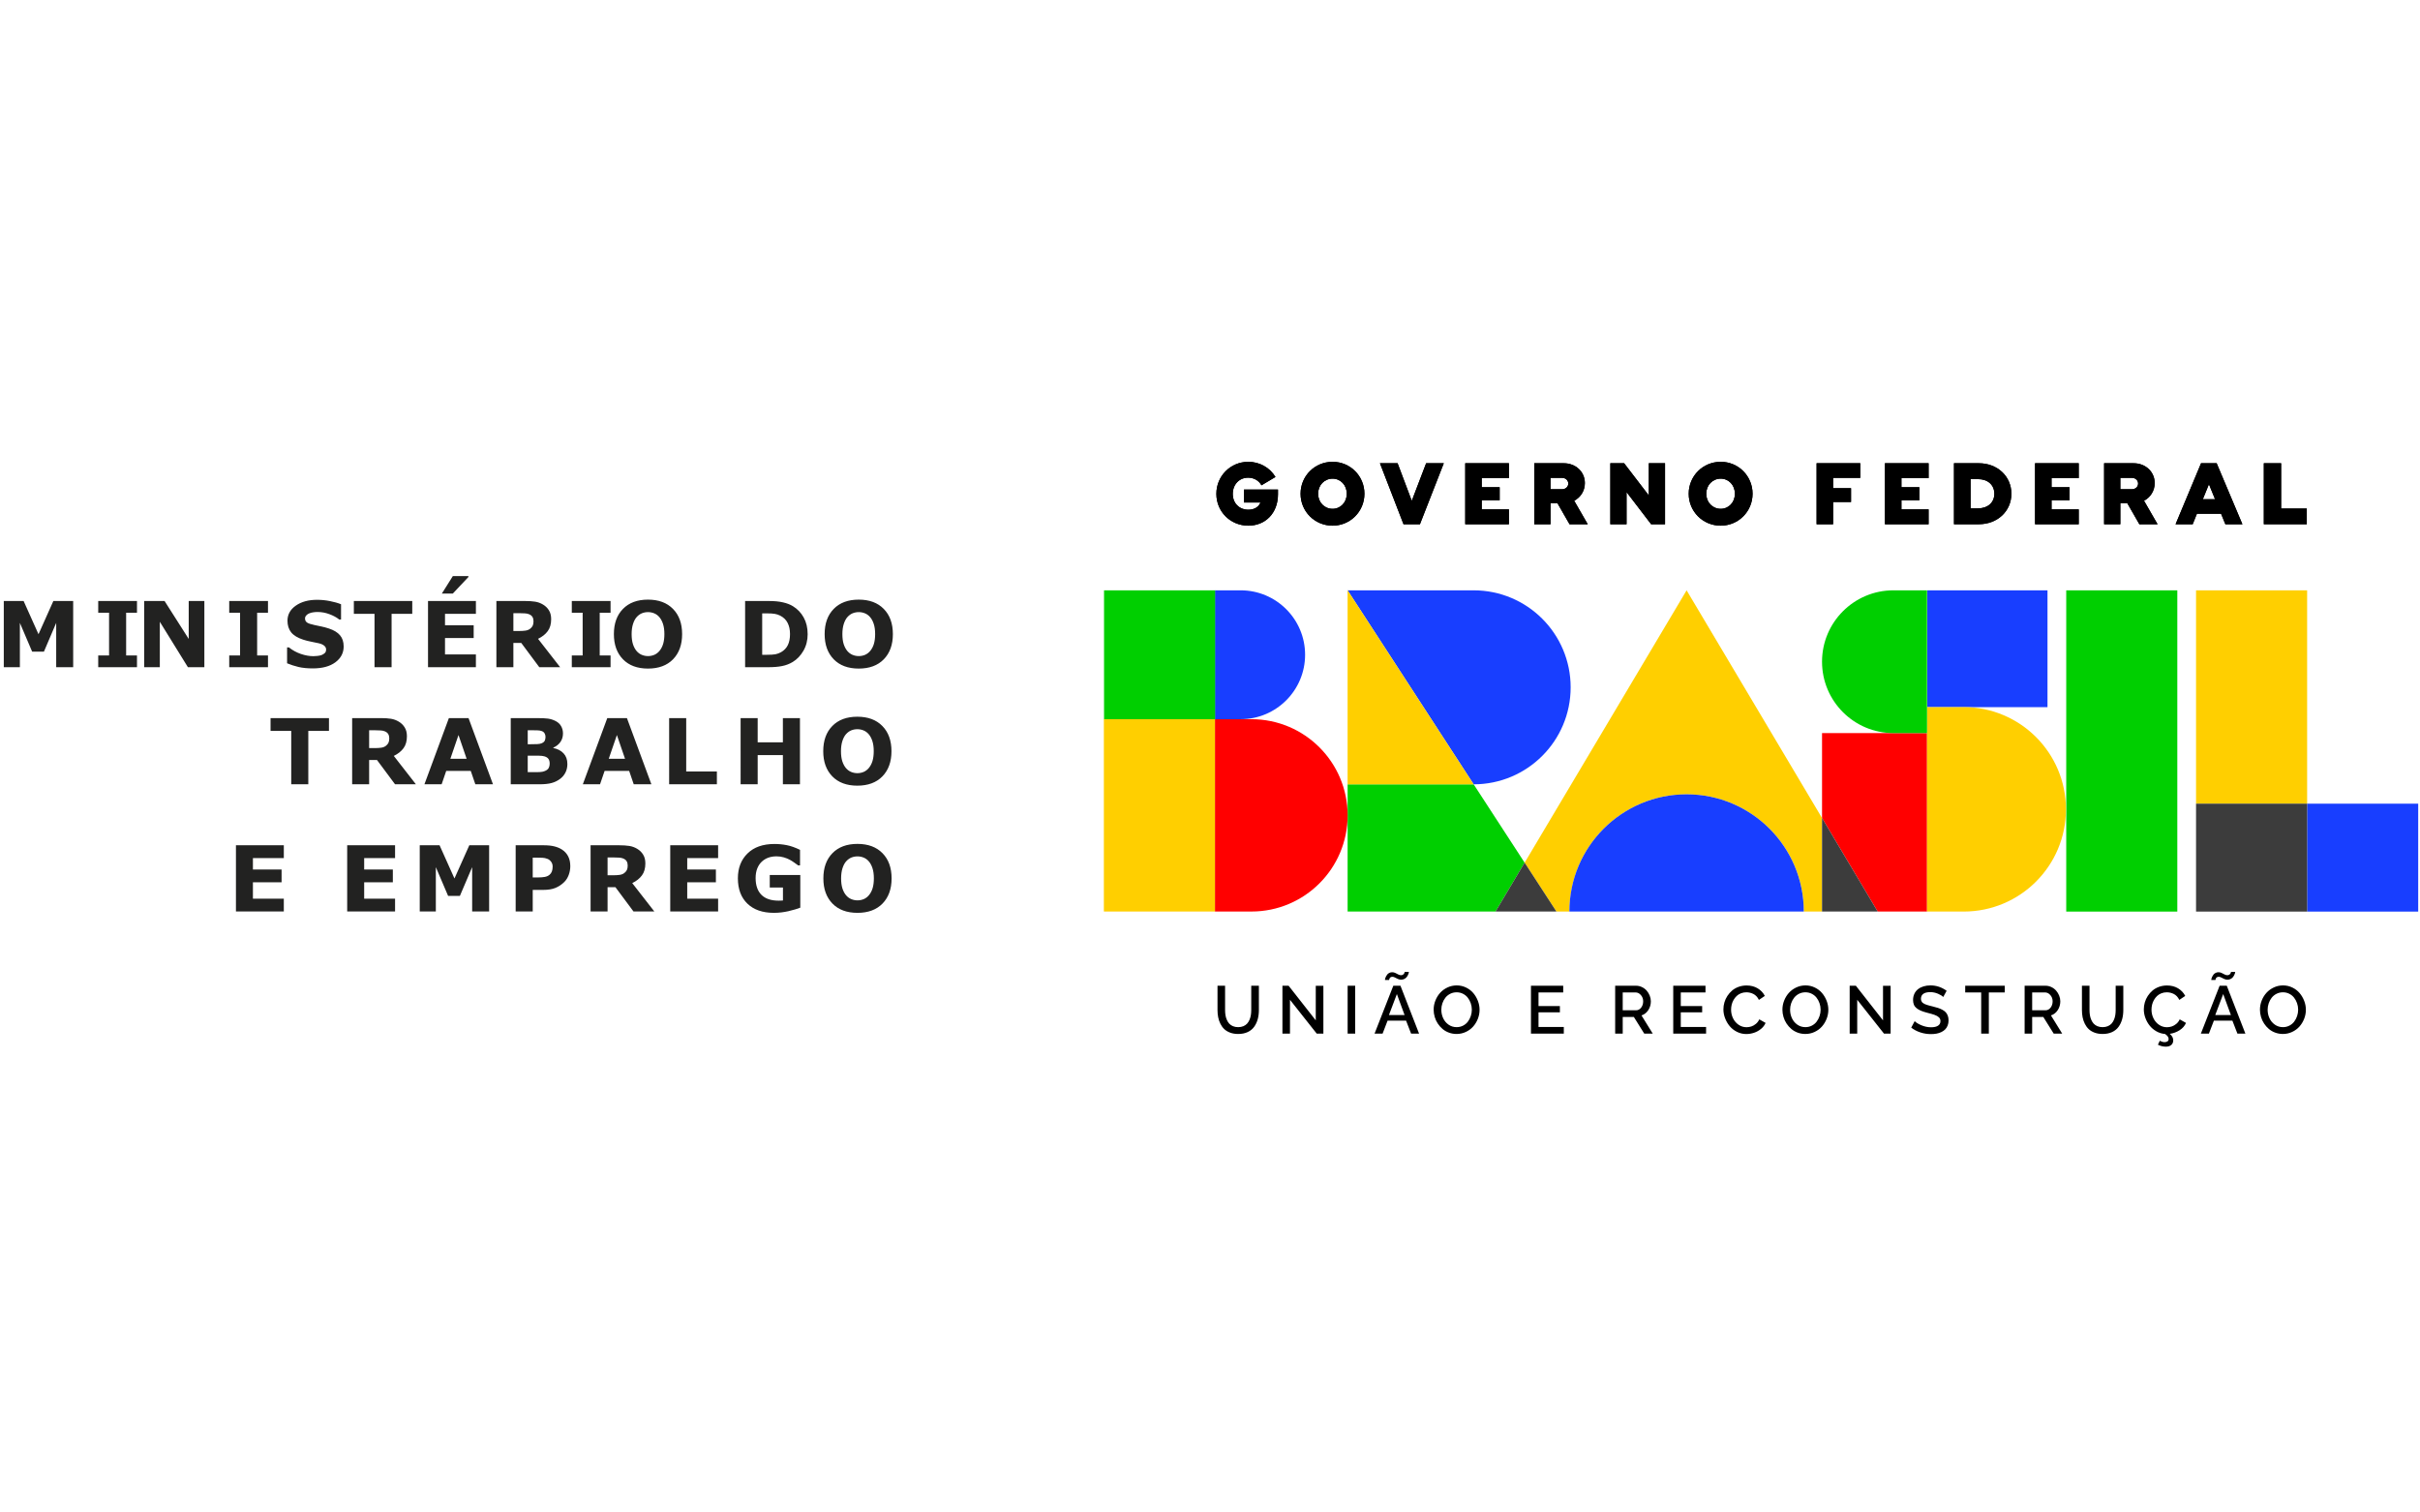 <svg xmlns="http://www.w3.org/2000/svg" xmlns:xlink="http://www.w3.org/1999/xlink" viewBox="0 0 800 500"><defs><path id="a" d="M0 0v-1.263c0-5.054-3.385-8.343-7.866-8.343-4.768 0-8.51 3.718-8.51 8.462 0 4.743 3.766 8.509 8.486 8.509 2.979 0 5.721-1.525 7.223-4.028l-3.719-2.216c-.715 1.287-2.026 2.025-3.552 2.025-2.383 0-4.076-1.835-4.076-4.314 0-2.431 1.693-4.195 4.148-4.195 1.716 0 2.812.858 3.194 1.907h-4.362V0Z" style="fill:#000;fill-opacity:1;fill-rule:nonzero;stroke:none"/><path id="b" d="M0 0c0 2.288-1.645 4.005-3.766 4.005-2.169 0-3.838-1.717-3.838-4.005s1.669-4.004 3.838-4.004C-1.645-4.004 0-2.288 0 0m-12.276 0c0 4.72 3.766 8.486 8.51 8.486C.93 8.486 4.696 4.72 4.696 0c0-4.719-3.766-8.486-8.462-8.486-4.744 0-8.51 3.767-8.51 8.486" style="fill:#000;fill-opacity:1;fill-rule:nonzero;stroke:none"/><path id="c" d="m0 0-6.341-16.21h-4.362L-16.972 0h4.696l3.766-9.988L-4.696 0Z" style="fill:#000;fill-opacity:1;fill-rule:nonzero;stroke:none"/><path id="d" d="M0 0v-2.408h4.767v-3.48H0v-2.407h7.222v-3.957H-4.386V3.957H7.222V0Z" style="fill:#000;fill-opacity:1;fill-rule:nonzero;stroke:none"/><path id="e" d="M0 0h3.051C4.076 0 4.72.715 4.72 1.502c0 .81-.62 1.525-1.669 1.525H0Zm1.835-3.695H0v-5.602h-4.315v16.21h7.843c3.17 0 5.602-2.264 5.602-5.268 0-2.074-1.121-3.79-2.837-4.696l3.599-6.246H5.053Z" style="fill:#000;fill-opacity:1;fill-rule:nonzero;stroke:none"/><path id="f" d="M0 0v-16.21h-3.695l-6.531 8.534v-8.534h-4.314V0h3.67l6.556-8.557V0Z" style="fill:#000;fill-opacity:1;fill-rule:nonzero;stroke:none"/><path id="g" d="M0 0v-2.741h4.767v-3.671H0v-5.912h-4.386v16.21H7.223V0Z" style="fill:#000;fill-opacity:1;fill-rule:nonzero;stroke:none"/><path id="h" d="M0 0v-2.408h4.767v-3.48H0v-2.407h7.223v-3.957H-4.386V3.957H7.223V0Z" style="fill:#000;fill-opacity:1;fill-rule:nonzero;stroke:none"/><path id="i" d="M0 0c0 2.36-1.764 3.886-4.339 3.886h-1.978v-7.771h1.978C-1.764-3.885 0-2.36 0 0m4.529 0c0-4.648-3.719-8.105-8.653-8.105h-6.603v16.21h6.603C.81 8.105 4.529 4.648 4.529 0" style="fill:#000;fill-opacity:1;fill-rule:nonzero;stroke:none"/><path id="j" d="M0 0h3.051C4.076 0 4.72.715 4.72 1.502c0 .81-.62 1.525-1.669 1.525H0Zm1.836-3.695H0v-5.602h-4.314v16.21h7.842c3.171 0 5.602-2.264 5.602-5.268 0-2.074-1.12-3.79-2.837-4.696l3.6-6.246H5.054Z" style="fill:#000;fill-opacity:1;fill-rule:nonzero;stroke:none"/><path id="k" d="m0 0-1.621 3.981L-3.242 0Zm1.597-3.861h-6.412l-1.121-2.79h-4.553l6.77 16.21H.429L7.27-6.651H2.741Z" style="fill:#000;fill-opacity:1;fill-rule:nonzero;stroke:none"/><path id="l" d="M0 0v-4.172h-11.418v16.21h4.601V0Z" style="fill:#000;fill-opacity:1;fill-rule:nonzero;stroke:none"/></defs><g style="font-variant:normal;font-weight:600;font-stretch:normal;font-size:30.096px;font-family:'Rawline SemiBold';-inkscape-font-specification:Rawline-SemiBold;writing-mode:lr-tb;fill:#222221;fill-opacity:1;fill-rule:nonzero;stroke:none;stroke-width:1.244"><path d="M24.191 220.565h-5.614v-14.651l-4.056 9.508h-3.894l-4.056-9.508v14.651H1.252v-21.881h6.554l4.923 10.977 4.908-10.977h6.554zm21.093 0H32.47v-3.88h3.586v-14.122h-3.586v-3.88h12.814v3.88h-3.586v14.122h3.586zm22.273 0H62.12l-9.287-15.019v15.019h-5.173v-21.881h6.745l7.98 12.535v-12.535h5.173zm21.035 0H75.778v-3.88h3.586v-14.122h-3.586v-3.88h12.814v3.88h-3.586v14.122h3.586zm25.02-6.877q0 3.233-2.748 5.261-2.733 2.013-7.436 2.013-2.719 0-4.747-.47-2.013-.485-3.777-1.22v-5.246h.617q1.749 1.396 3.909 2.146 2.175.749 4.173.749.514 0 1.352-.088.838-.088 1.367-.294.647-.265 1.058-.661.426-.397.426-1.176 0-.72-.617-1.234-.603-.529-1.778-.808-1.234-.294-2.616-.544-1.367-.265-2.572-.661-2.763-.896-3.982-2.425-1.205-1.543-1.205-3.821 0-3.057 2.733-4.982 2.748-1.94 7.054-1.94 2.16 0 4.262.426 2.116.411 3.659 1.043v5.04h-.603q-1.323-1.058-3.248-1.763-1.91-.72-3.909-.72-.705 0-1.411.103-.691.088-1.337.353-.573.22-.985.676-.411.441-.411 1.014 0 .867.661 1.337.661.456 2.498.838 1.205.25 2.307.485 1.117.235 2.395.647 2.513.823 3.703 2.248 1.205 1.411 1.205 3.674zm22.673-10.772h-6.833v17.649h-5.643v-17.649h-6.833v-4.232h19.31zm21.035 17.649H141.495v-21.881h15.827v4.232h-10.213v3.777h9.478v4.232h-9.478v5.408h10.213zm-2.469-30.111v.294l-5.173 5.481h-3.615l3.63-5.775zm21.519 14.93q0-.823-.338-1.411-.338-.588-1.161-.926-.573-.235-1.337-.279-.764-.059-1.778-.059h-2.043v5.893h1.734q1.352 0 2.263-.132.911-.132 1.528-.603.588-.456.852-.999.279-.558.279-1.484zm8.802 15.18h-6.892l-5.966-8.024h-2.601v8.024h-5.614v-21.881h9.464q1.94 0 3.336.22 1.396.22 2.616.955 1.234.735 1.954 1.91.735 1.161.735 2.924 0 2.425-1.132 3.953-1.117 1.528-3.204 2.542zm16.669 0h-12.814v-3.88h3.586v-14.122h-3.586v-3.88h12.814v3.88h-3.586v14.122h3.586zm23.654-10.933q0 5.232-2.998 8.318-2.998 3.071-8.288 3.071-5.276 0-8.273-3.071-2.998-3.086-2.998-8.318 0-5.276 2.998-8.332 2.998-3.071 8.273-3.071 5.261 0 8.273 3.071 3.013 3.057 3.013 8.332zm-7.48 5.54q.823-.999 1.22-2.351.397-1.367.397-3.204 0-1.969-.456-3.351-.456-1.381-1.19-2.234-.749-.882-1.734-1.278-.97-.397-2.028-.397-1.073 0-2.028.382-.94.382-1.734 1.264-.735.823-1.205 2.278-.456 1.44-.456 3.351 0 1.954.441 3.336.456 1.367 1.19 2.234.735.867 1.719 1.278.985.411 2.072.411 1.087 0 2.072-.411.985-.426 1.719-1.308zm48.981-5.525q0 3.057-1.396 5.481-1.396 2.41-3.527 3.703-1.602.97-3.512 1.352-1.91.382-4.526.382h-7.715v-21.881h7.935q2.675 0 4.614.456 1.94.441 3.262 1.264 2.263 1.381 3.556 3.733 1.308 2.337 1.308 5.511zm-5.834-.044q0-2.16-.794-3.689-.779-1.543-2.483-2.41-.867-.426-1.778-.573-.896-.162-2.719-.162h-1.425v13.696h1.425q2.013 0 2.954-.176.941-.191 1.837-.676 1.543-.882 2.263-2.351.72-1.484.72-3.659zm34.004.029q0 5.232-2.998 8.318-2.998 3.071-8.288 3.071-5.276 0-8.273-3.071-2.998-3.086-2.998-8.318 0-5.276 2.998-8.332 2.998-3.071 8.273-3.071 5.261 0 8.273 3.071 3.013 3.057 3.013 8.332zm-7.48 5.54q.823-.999 1.22-2.351.397-1.367.397-3.204 0-1.969-.456-3.351-.456-1.381-1.19-2.234-.749-.882-1.734-1.278-.97-.397-2.028-.397-1.073 0-2.028.382-.941.382-1.734 1.264-.735.823-1.205 2.278-.456 1.44-.456 3.351 0 1.954.441 3.336.456 1.367 1.19 2.234.735.867 1.719 1.278.985.411 2.072.411 1.087 0 2.072-.411.985-.426 1.719-1.308z" aria-label="MINISTÉRIO DO" style="stroke-width:1.244"/></g><g style="font-variant:normal;font-weight:900;font-stretch:normal;font-size:30.096px;font-family:'Rawline Black';-inkscape-font-specification:Rawline-Black;writing-mode:lr-tb;fill:#222221;fill-opacity:1;fill-rule:nonzero;stroke:none;stroke-width:1.244"><path d="M108.75 241.62h-6.833v17.649h-5.643v-17.649h-6.833v-4.232h19.31zm19.935 2.469q0-.823-.338-1.411t-1.161-.926q-.573-.235-1.337-.279-.764-.059-1.778-.059h-2.043v5.893h1.734q1.352 0 2.263-.132.911-.132 1.528-.603.588-.456.852-.999.279-.558.279-1.484zm8.802 15.18h-6.892l-5.966-8.024h-2.601v8.024h-5.614V237.387h9.464q1.94 0 3.336.22t2.616.955q1.234.735 1.954 1.91.735 1.161.735 2.924 0 2.425-1.132 3.953-1.117 1.528-3.204 2.542zm25.482 0h-5.834l-1.514-4.423h-8.112l-1.514 4.423h-5.687l8.082-21.881h6.495zm-8.714-8.435-2.689-7.847-2.689 7.847zm33.308 1.734q0 1.587-.647 2.836-.632 1.249-1.749 2.072-1.293.97-2.851 1.381-1.543.411-3.924.411h-9.552V237.387h8.494q2.645 0 3.865.176 1.234.176 2.439.779 1.249.632 1.852 1.705.617 1.058.617 2.425 0 1.587-.838 2.807-.838 1.205-2.366 1.881v.118q2.146.426 3.395 1.763 1.264 1.337 1.264 3.527zm-7.23-8.993q0-.544-.279-1.087-.265-.544-.955-.808-.617-.235-1.543-.25-.911-.029-2.572-.029h-.529v4.629h.882q1.337 0 2.278-.044.941-.044 1.484-.294.764-.338.999-.867.235-.544.235-1.249zm1.381 8.905q0-1.043-.411-1.602-.397-.573-1.367-.852-.661-.191-1.822-.206-1.161-.015-2.425-.015h-1.234v5.452h.411q2.381 0 3.409-.015t1.896-.382q.882-.367 1.205-.97.338-.617.338-1.411zm33.618 6.789h-5.834l-1.514-4.423h-8.112l-1.514 4.423h-5.687l8.082-21.881h6.495zm-8.714-8.435-2.689-7.847-2.689 7.847zm30.369 8.435h-15.783V237.387h5.643v17.649h10.14zm27.461 0h-5.643v-9.64h-8.332v9.64h-5.643V237.387h5.643v8.009h8.332v-8.009h5.643zm30.252-10.933q0 5.232-2.998 8.318-2.998 3.071-8.288 3.071-5.276 0-8.273-3.071-2.998-3.086-2.998-8.318 0-5.276 2.998-8.332 2.998-3.071 8.273-3.071 5.261 0 8.273 3.071 3.013 3.057 3.013 8.332zm-7.48 5.54q.823-.999 1.22-2.351.397-1.367.397-3.204 0-1.969-.456-3.351-.456-1.381-1.19-2.234-.749-.882-1.734-1.278-.97-.397-2.028-.397-1.073 0-2.028.382-.94.382-1.734 1.264-.735.823-1.205 2.278-.456 1.44-.456 3.351 0 1.954.441 3.336.456 1.367 1.19 2.234.735.867 1.719 1.278.985.411 2.072.411 1.087 0 2.072-.411.985-.426 1.719-1.308zM93.823 301.312H77.997v-21.881h15.827v4.232H83.61v3.777h9.478v4.232H83.61v5.408h10.213zm36.777 0h-15.827v-21.881h15.827v4.232h-10.213v3.777h9.478v4.232h-9.478v5.408h10.213zm31.099 0h-5.614v-14.651l-4.056 9.508h-3.894l-4.056-9.508v14.651h-5.32v-21.881h6.554l4.923 10.977 4.908-10.977h6.554zm26.827-14.974q0 1.47-.514 2.88-.514 1.396-1.47 2.351-1.308 1.293-2.924 1.954-1.602.661-3.997.661h-3.512v7.127h-5.643v-21.881h9.287q2.087 0 3.512.367 1.44.353 2.542 1.073 1.323.867 2.013 2.219.705 1.352.705 3.248zm-5.834.132q0-.926-.5-1.587-.5-.676-1.161-.94-.882-.353-1.719-.382-.838-.044-2.234-.044h-.97v6.554h1.616q1.44 0 2.366-.176.94-.176 1.572-.705.544-.47.779-1.117.25-.661.25-1.602zm24.813-.338q0-.823-.338-1.411t-1.161-.926q-.573-.235-1.337-.279-.764-.059-1.778-.059h-2.043v5.893h1.734q1.352 0 2.263-.132.911-.132 1.528-.603.588-.456.852-.999.279-.558.279-1.484zm8.802 15.18H209.416l-5.966-8.024h-2.601v8.024h-5.614v-21.881h9.464q1.94 0 3.336.22 1.396.22 2.616.955 1.234.735 1.954 1.91.735 1.161.735 2.924 0 2.425-1.132 3.953-1.117 1.528-3.204 2.542zm21.088 0h-15.827v-21.881h15.827v4.232h-10.213v3.777h9.478v4.232h-9.478v5.408h10.213zm27.164-1.249q-1.47.573-3.894 1.146-2.425.558-4.835.558-5.584 0-8.744-3.027-3.159-3.042-3.159-8.391 0-5.099 3.189-8.215 3.189-3.13 8.891-3.13 2.16 0 4.115.397 1.954.382 4.35 1.543v5.129h-.632q-.411-.309-1.205-.867-.794-.573-1.528-.97-.852-.47-1.999-.808-1.132-.338-2.41-.338-1.499 0-2.719.441-1.22.441-2.19 1.352-.926.882-1.47 2.248-.529 1.352-.529 3.13 0 3.63 1.925 5.555 1.925 1.925 5.687 1.925.323 0 .705-.015.397-.015.72-.044v-4.291h-4.364v-4.129h10.096zm30.185-9.684q0 5.231-2.998 8.318-2.998 3.071-8.288 3.071-5.276 0-8.273-3.071-2.998-3.086-2.998-8.318 0-5.276 2.998-8.332 2.998-3.071 8.273-3.071 5.261 0 8.273 3.071 3.013 3.057 3.013 8.332zm-7.48 5.54q.823-.999 1.22-2.351.397-1.367.397-3.204 0-1.969-.456-3.351-.456-1.381-1.19-2.234-.749-.882-1.734-1.278-.97-.397-2.028-.397-1.073 0-2.028.382-.941.382-1.734 1.264-.735.823-1.205 2.278-.456 1.44-.456 3.351 0 1.954.441 3.336.456 1.367 1.19 2.234.735.867 1.719 1.278.985.411 2.072.411 1.087 0 2.072-.411.985-.426 1.719-1.308z" aria-label="TRABALHOE EMPREGO" style="stroke-width:1.244"/></g><path d="M437.361 202.729c-1.051 0-1.993-.156-2.831-.467-.836-.312-1.531-.728-2.083-1.249-.553-.521-1.012-1.149-1.377-1.885-.367-.735-.629-1.505-.788-2.311-.16-.805-.24-1.664-.24-2.573v-8.603h2.685v8.603c0 .645.047 1.255.14 1.827.093.572.255 1.121.484 1.651.229.529.515.981.859 1.355.341.373.781.673 1.319.899.537.225 1.148.339 1.832.339.692 0 1.309-.115 1.851-.344.54-.229.981-.536 1.324-.917.343-.38.627-.836.852-1.365.227-.529.384-1.076.473-1.64.089-.564.135-1.165.135-1.803v-8.603h2.707v8.603c0 1.191-.14 2.285-.42 3.285-.28 1-.705 1.895-1.277 2.684-.572.791-1.339 1.407-2.3 1.851-.961.444-2.076.665-3.344.665m18.356-12.116v11.999h-2.673V185.641h2.195l9.619 12.267v-12.244h2.696v16.948h-2.347zm20.433-4.972h2.673v16.972H476.15Zm20.176 10.376-2.731-7.435-2.813 7.435zm-4.307-13.551c-.249 0-.459.052-.631.157-.171.104-.292.233-.361.385-.071.151-.117.276-.14.373-.023.097-.035.173-.035.227h-1.483c0-.116.023-.276.069-.477.047-.203.135-.439.263-.707.129-.269.284-.517.467-.747.183-.229.428-.424.736-.584.307-.16.648-.24 1.021-.24.397 0 .775.088 1.132.264.357.175.7.349 1.027.524.328.176.651.263.969.263.217 0 .411-.039.577-.116.168-.079.296-.168.385-.269.089-.1.161-.211.216-.332.055-.121.088-.216.1-.285.012-.071.017-.125.017-.164h1.505c0 .101-.025.249-.076.444-.051.195-.144.428-.28.7-.136.272-.301.525-.496.759-.195.233-.457.433-.788.601-.331.167-.695.251-1.092.251-.412 0-.804-.085-1.179-.257-.373-.171-.717-.341-1.032-.513-.316-.171-.613-.256-.893-.256m.315 3.175h2.533l6.595 16.971h-2.824l-1.787-4.611h-6.548l-1.773 4.611h-2.849zm22.439 14.672c.824 0 1.583-.179 2.276-.537.692-.357 1.261-.831 1.704-1.417.444-.588.788-1.247 1.033-1.979.245-.732.368-1.483.368-2.253 0-.801-.131-1.573-.392-2.317-.26-.743-.619-1.4-1.073-1.972-.456-.572-1.024-1.027-1.704-1.365-.681-.339-1.419-.508-2.212-.508-.825 0-1.587.177-2.283.531-.696.355-1.269.824-1.721 1.407-.451.584-.801 1.241-1.051 1.973-.248.731-.373 1.483-.373 2.252 0 1.075.216 2.077.648 3.012.432.933 1.068 1.696 1.908 2.288.84.591 1.799.887 2.872.887m-8.148-6.187c0-1.12.208-2.204.625-3.251.416-1.047.981-1.963 1.697-2.748.716-.787 1.584-1.416 2.604-1.892 1.019-.473 2.101-.712 3.244-.712 1.176 0 2.276.249 3.304.748 1.027.497 1.885 1.153 2.573 1.967.689.813 1.232 1.735 1.628 2.765.397 1.032.596 2.08.596 3.147 0 1.12-.209 2.201-.625 3.245-.416 1.043-.979 1.956-1.685 2.743-.709.785-1.572 1.413-2.592 1.885-1.02.471-2.101.705-3.245.705-.949 0-1.852-.157-2.708-.472-.856-.316-1.609-.749-2.257-1.301-.651-.553-1.215-1.191-1.693-1.915-.479-.724-.843-1.508-1.091-2.352-.249-.845-.375-1.699-.375-2.563m46.119 6.117v2.369h-11.637V185.642h11.427v2.369h-8.753v4.82h7.575v2.229h-7.575v5.183zm20.872-5.906h4.692c.74 0 1.351-.309 1.833-.928.481-.619.724-1.368.724-2.247 0-.864-.273-1.605-.817-2.224-.545-.619-1.175-.928-1.891-.928h-4.541zm-2.673 8.276v-16.972h7.389c.739 0 1.441.16 2.107.479.665.32 1.224.74 1.675 1.261.452.521.809 1.112 1.075 1.773.264.661.396 1.331.396 2.008 0 1.152-.303 2.192-.911 3.121-.607.931-1.408 1.555-2.404 1.873l3.992 6.456h-3.012l-3.688-5.907h-3.945v5.907zm32.212-2.37v2.369h-11.637V185.642h11.427v2.369h-8.755v4.82h7.576v2.229h-7.576v5.183zm14.356-14.696c1.487 0 2.792.337 3.916 1.009 1.124.673 1.971 1.571 2.539 2.691l-2.101 1.413c-.225-.491-.509-.917-.852-1.279-.343-.363-.716-.643-1.12-.84-.405-.199-.812-.345-1.22-.439-.408-.093-.827-.14-1.255-.14-.685 0-1.323.119-1.915.356-.592.237-1.097.555-1.517.952-.42.396-.781.86-1.085 1.389-.304.528-.527 1.085-.671 1.668-.144.584-.217 1.176-.217 1.775 0 1.097.232 2.12.695 3.069.463.949 1.12 1.715 1.968 2.295.848.579 1.785.869 2.812.869.584 0 1.153-.092 1.711-.275.556-.183 1.093-.491 1.611-.923.517-.432.916-.963 1.196-1.593l2.229 1.261c-.335.809-.879 1.521-1.633 2.136-.756.615-1.584 1.069-2.487 1.365-.903.296-1.809.444-2.72.444-1.151 0-2.239-.253-3.263-.759-1.023-.505-1.883-1.171-2.579-1.996-.697-.825-1.248-1.76-1.652-2.808-.404-1.045-.607-2.107-.607-3.18 0-.825.116-1.644.351-2.457.233-.813.585-1.58 1.055-2.299.472-.72 1.029-1.356 1.676-1.909.645-.552 1.412-.989 2.3-1.312.887-.324 1.832-.485 2.836-.485m20.837 14.766c.824 0 1.583-.179 2.276-.537.692-.357 1.261-.831 1.704-1.417.444-.588.788-1.247 1.033-1.979.245-.732.368-1.483.368-2.253 0-.801-.131-1.573-.392-2.317-.26-.743-.619-1.4-1.073-1.972-.456-.572-1.024-1.027-1.704-1.365-.681-.339-1.419-.508-2.212-.508-.825 0-1.587.177-2.283.531-.696.355-1.269.824-1.721 1.407-.451.584-.801 1.241-1.051 1.973-.248.731-.373 1.483-.373 2.252 0 1.075.216 2.077.648 3.012.432.933 1.068 1.696 1.908 2.288.84.591 1.799.887 2.872.887m-8.148-6.187c0-1.12.208-2.204.625-3.251.416-1.047.981-1.963 1.697-2.748.716-.787 1.584-1.416 2.604-1.892 1.019-.473 2.101-.712 3.244-.712 1.176 0 2.276.249 3.304.748 1.027.497 1.885 1.153 2.573 1.967.689.813 1.232 1.735 1.628 2.765.397 1.032.596 2.08.596 3.147 0 1.12-.209 2.201-.625 3.245-.416 1.043-.979 1.956-1.685 2.743-.709.785-1.572 1.413-2.592 1.885-1.02.471-2.101.705-3.245.705-.949 0-1.852-.157-2.708-.472-.856-.316-1.609-.749-2.257-1.301-.651-.553-1.215-1.191-1.693-1.915-.479-.724-.843-1.508-1.091-2.352-.249-.845-.375-1.699-.375-2.563m26.503-3.513v11.999h-2.673V185.641h2.195l9.619 12.267v-12.244h2.696v16.948h-2.347zm30.471-.98c-.365-.404-.988-.793-1.867-1.167-.88-.373-1.787-.561-2.72-.561-1.105 0-1.932.205-2.48.613-.549.408-.824.987-.824 1.733 0 .233.031.444.095.631.061.187.141.352.239.496.097.144.243.281.437.415.195.132.387.244.577.337.192.093.452.193.783.299.331.104.64.195.928.268.288.075.665.169 1.132.285.747.18 1.385.356 1.915.532.529.175 1.039.396 1.529.665.489.268.883.568 1.179.899.295.331.531.733.705 1.208.175.475.264 1.015.264 1.623 0 .676-.108 1.288-.321 1.832-.215.545-.508 1.004-.881 1.377-.373.373-.825.687-1.355.94-.529.253-1.097.436-1.704.548-.607.113-1.26.169-1.96.169-1.292 0-2.541-.196-3.748-.589-1.207-.393-2.291-.959-3.256-1.699l1.225-2.299c.491.505 1.289.993 2.399 1.465 1.109.471 2.251.705 3.425.705 1.059 0 1.875-.187 2.445-.56.572-.373.859-.911.859-1.611 0-.28-.043-.533-.128-.759-.087-.225-.235-.431-.444-.613-.211-.183-.427-.34-.648-.472-.221-.133-.537-.269-.945-.409-.409-.14-.783-.256-1.121-.349-.337-.095-.795-.215-1.371-.363-.895-.233-1.635-.471-2.219-.712-.583-.241-1.099-.537-1.545-.887-.448-.351-.773-.764-.975-1.243-.203-.479-.304-1.045-.304-1.699 0-.817.159-1.555.473-2.212.315-.657.748-1.2 1.301-1.628.552-.428 1.201-.755 1.949-.981.747-.225 1.559-.339 2.439-.339 2.087 0 3.996.639 5.732 1.915zm21.799-1.622h-5.637v14.601h-2.708V188.01h-5.661v-2.369h14.007zm9.719 6.326h4.692c.739 0 1.349-.309 1.833-.928.481-.619.723-1.368.723-2.247 0-.864-.272-1.605-.817-2.224-.544-.619-1.175-.928-1.891-.928h-4.54zm-2.673 8.276v-16.972h7.388c.74 0 1.443.16 2.108.479.665.32 1.223.74 1.675 1.261.451.521.809 1.112 1.075 1.773.264.661.396 1.331.396 2.008 0 1.152-.304 2.192-.911 3.121-.607.931-1.408 1.555-2.404 1.873l3.992 6.456h-3.012l-3.688-5.907h-3.945v5.907zm27.623.116c-1.051 0-1.993-.156-2.831-.467-.836-.312-1.531-.728-2.083-1.249-.553-.521-1.012-1.149-1.377-1.885-.367-.735-.629-1.505-.788-2.311-.16-.805-.24-1.664-.24-2.573v-8.603h2.685v8.603c0 .645.047 1.255.14 1.827.093.572.255 1.121.484 1.651.229.529.515.981.859 1.355.341.373.781.673 1.319.899.537.225 1.148.339 1.832.339.692 0 1.309-.115 1.851-.344.54-.229.981-.536 1.324-.917.343-.38.627-.836.852-1.365.227-.529.384-1.076.473-1.64.089-.564.135-1.165.135-1.803v-8.603h2.707v8.603c0 1.191-.14 2.285-.42 3.285-.28 1-.705 1.895-1.277 2.684-.572.791-1.339 1.407-2.3 1.851-.961.444-2.076.665-3.344.665m29.55-3.922c-.436 1.043-1.187 1.904-2.252 2.585-1.068.681-2.231 1.111-3.491 1.289.816.685 1.225 1.452 1.225 2.3 0 .684-.229 1.229-.689 1.633-.459.405-1.1.608-1.925.608-.981 0-1.919-.231-2.813-.689l.665-1.412c.607.335 1.171.501 1.693.501.451 0 .803-.095 1.056-.285.253-.191.38-.469.38-.835 0-.623-.428-1.213-1.284-1.775-1.083-.085-2.096-.396-3.041-.933-.945-.537-1.741-1.209-2.387-2.02-.647-.809-1.155-1.715-1.523-2.719-.371-1.004-.555-2.02-.555-3.047 0-.825.116-1.644.349-2.457.233-.813.585-1.58 1.056-2.299.472-.72 1.029-1.356 1.675-1.909.647-.552 1.413-.989 2.3-1.313.887-.323 1.833-.484 2.837-.484 1.485 0 2.791.336 3.916 1.009 1.124.673 1.969 1.571 2.537 2.691l-2.1 1.412c-.227-.489-.511-.916-.852-1.277-.343-.363-.716-.643-1.121-.84-.404-.199-.811-.345-1.219-.439-.409-.093-.828-.14-1.256-.14-.684 0-1.323.119-1.913.356-.592.237-1.097.555-1.517.952-.421.396-.783.86-1.085 1.388-.304.529-.528 1.085-.672 1.669-.144.584-.216 1.176-.216 1.775 0 1.097.232 2.12.695 3.069.463.949 1.119 1.715 1.967 2.295.848.579 1.787.869 2.813.869.584 0 1.153-.092 1.709-.275.556-.183 1.093-.491 1.612-.923.516-.432.916-.963 1.196-1.593zm15.91-2.79-2.731-7.435-2.813 7.435zm-4.307-13.551c-.249 0-.459.052-.631.157-.171.104-.292.233-.361.385-.071.151-.117.276-.14.373-.023.097-.035.173-.035.227h-1.483c0-.116.023-.276.069-.477.047-.203.135-.439.264-.707.128-.269.284-.517.465-.747.183-.229.428-.424.736-.584.307-.16.648-.24 1.021-.24.397 0 .775.088 1.132.264.357.175.701.349 1.027.524.328.176.651.263.969.263.217 0 .411-.039.579-.116.167-.079.295-.168.384-.269.089-.1.161-.211.216-.332.055-.121.088-.216.1-.285.012-.071.017-.125.017-.164h1.505c0 .101-.025.249-.076.444-.051.195-.144.428-.28.7-.136.272-.301.525-.496.759-.195.233-.457.433-.788.601-.331.167-.695.251-1.092.251-.412 0-.804-.085-1.179-.257-.373-.171-.717-.341-1.032-.513-.316-.171-.613-.256-.893-.256m.315 3.175h2.533l6.595 16.971h-2.824l-1.787-4.611h-6.548l-1.773 4.611h-2.849zm22.438 14.672c.824 0 1.584-.179 2.276-.537.692-.357 1.261-.831 1.704-1.417.444-.588.788-1.247 1.033-1.979.245-.732.368-1.483.368-2.253 0-.801-.131-1.573-.392-2.317-.26-.743-.617-1.4-1.073-1.972-.455-.572-1.023-1.027-1.704-1.365-.681-.339-1.419-.508-2.212-.508-.824 0-1.585.177-2.281.531-.697.355-1.271.824-1.721 1.407-.452.584-.803 1.241-1.051 1.973-.249.731-.375 1.483-.375 2.252 0 1.075.216 2.077.648 3.012.432.933 1.068 1.696 1.909 2.288.84.591 1.797.887 2.871.887m-8.148-6.187c0-1.12.209-2.204.625-3.251.416-1.047.983-1.963 1.699-2.748.715-.787 1.583-1.416 2.603-1.892 1.019-.473 2.101-.712 3.245-.712 1.175 0 2.276.249 3.303.748 1.028.497 1.885 1.153 2.573 1.967.689.813 1.232 1.735 1.629 2.765.396 1.032.595 2.08.595 3.147 0 1.12-.208 2.201-.624 3.245-.417 1.043-.979 1.956-1.687 2.743-.708.785-1.572 1.413-2.591 1.885-1.02.471-2.103.705-3.245.705-.949 0-1.852-.157-2.708-.472-.856-.316-1.609-.749-2.259-1.301-.651-.553-1.215-1.191-1.693-1.915-.479-.724-.843-1.508-1.091-2.352-.249-.845-.375-1.699-.375-2.563" style="fill:#000;fill-opacity:1;fill-rule:nonzero;stroke:none;stroke-width:1.333" transform="translate(1.252 152.666) scale(.933)"/><path d="M445.492 259.279v42.053h48.912l9.604-16.146-16.85-25.906h-41.666z" style="fill:#00cf00;fill-opacity:1;fill-rule:nonzero;stroke:none;stroke-width:1.244"/><path d="M401.631 237.754v63.576h-36.713v.002h48.785c17.557 0 31.789-14.233 31.789-31.791 0-17.557-14.233-31.787-31.789-31.787h-12.072z" style="fill:red;fill-opacity:1;fill-rule:nonzero;stroke:none;stroke-width:1.244"/><path d="M401.633 195.15v42.604h8.502c11.764 0 21.301-9.539 21.301-21.303s-9.537-21.301-21.301-21.301h-8.502z" style="fill:#183eff;fill-opacity:1;fill-rule:nonzero;stroke:none;stroke-width:1.244"/><path d="m557.555 195.15-53.545 90.031 10.496 16.148h4.312c.001-21.393 17.343-38.734 38.736-38.734 21.393 0 38.735 17.342 38.736 38.734h6.037v-30.898l-44.773-75.281zm44.773 75.281 18.377 30.898h.002l-18.379-30.898z" style="fill:#ffcf00;fill-opacity:1;fill-rule:nonzero;stroke:none;stroke-width:1.244"/><path d="M816.114 45.541h-39.357V121.134h39.357z" style="fill:#ffcf00;fill-opacity:1;fill-rule:nonzero;stroke:none;stroke-width:1.333" transform="translate(1.252 152.666) scale(.933)"/><path d="M816.114 159.365h39.357V121.134h-39.357z" style="fill:#183eff;fill-opacity:1;fill-rule:nonzero;stroke:none;stroke-width:1.333" transform="translate(1.252 152.666) scale(.933)"/><path d="M776.757 159.365h39.357V121.134h-39.357z" style="fill:#3c3c3c;fill-opacity:1;fill-rule:nonzero;stroke:none;stroke-width:1.333" transform="translate(1.252 152.666) scale(.933)"/><path d="M602.328 242.34v28.092l18.377 30.898h16.33v-58.99h-34.707z" style="fill:red;fill-opacity:1;fill-rule:nonzero;stroke:none;stroke-width:1.244"/><path d="M0 0h16.162l-8.44 12.985Z" style="fill:#3c3c3c;fill-opacity:1;fill-rule:nonzero;stroke:none" transform="matrix(1.244 0 0 -1.244 494.404 301.331)"/><path d="M0 0v-24.842h14.775Z" style="fill:#3c3c3c;fill-opacity:1;fill-rule:nonzero;stroke:none" transform="matrix(1.244 0 0 -1.244 602.329 270.432)"/><path d="M770.118 45.541h-39.357V159.364h39.357zm-340.923 0h-39.357v45.669h39.357z" style="fill:#00cf00;fill-opacity:1;fill-rule:nonzero;stroke:none;stroke-width:1.333" transform="translate(1.252 152.666) scale(.933)"/><path d="m445.492 195.15 41.666 64.129c17.708 0 32.064-14.356 32.064-32.064 0-17.71-14.356-32.064-32.064-32.064h-41.666z" style="fill:#183eff;fill-opacity:1;fill-rule:nonzero;stroke:none;stroke-width:1.244"/><path d="M724.122 45.541h-42.58v41.391h42.58z" style="fill:#183eff;fill-opacity:1;fill-rule:nonzero;stroke:none;stroke-width:1.333" transform="translate(1.252 152.666) scale(.933)"/><path d="M0 0h-9.752v-54.325H0c15.001 0 27.162 12.161 27.162 27.163C27.162-12.161 15.001 0 0 0" style="fill:#ffcf00;fill-opacity:1;fill-rule:nonzero;stroke:none" transform="matrix(1.244 0 0 -1.244 649.167 233.761)"/><path d="M0 0c-10.477 0-18.97-8.493-18.97-18.97 0-10.477 8.493-18.97 18.97-18.97h8.934V0Z" style="fill:#00cf00;fill-opacity:1;fill-rule:nonzero;stroke:none" transform="matrix(1.244 0 0 -1.244 625.924 195.15)"/><path d="M401.631 301.33h-36.715v-63.578h36.715z" style="fill:#ffcf00;fill-opacity:1;fill-rule:nonzero;stroke:none;stroke-width:1.244"/><path d="m0 0-33.498 51.559V0Z" style="fill:#ffcf00;fill-opacity:1;fill-rule:nonzero;stroke:none" transform="matrix(1.244 0 0 -1.244 487.158 259.28)"/><path d="M0 0c0 17.2-13.943 31.143-31.143 31.143-17.2 0-31.143-13.943-31.143-31.143Z" style="fill:#183eff;fill-opacity:1;fill-rule:nonzero;stroke:none" transform="matrix(1.244 0 0 -1.244 596.291 301.331)"/><use xlink:href="#a" style="fill:#000;fill-opacity:1;fill-rule:nonzero;stroke:none" transform="matrix(1.244 0 0 -1.244 422.474 161.827)"/><use xlink:href="#b" style="fill:#000;fill-opacity:1;fill-rule:nonzero;stroke:none" transform="matrix(1.244 0 0 -1.244 445.211 163.221)"/><use xlink:href="#c" style="fill:#000;fill-opacity:1;fill-rule:nonzero;stroke:none" transform="matrix(1.244 0 0 -1.244 477.289 153.14)"/><use xlink:href="#d" style="fill:#000;fill-opacity:1;fill-rule:nonzero;stroke:none" transform="matrix(1.244 0 0 -1.244 489.828 158.062)"/><use xlink:href="#e" style="fill:#000;fill-opacity:1;fill-rule:nonzero;stroke:none" transform="matrix(1.244 0 0 -1.244 512.566 161.738)"/><use xlink:href="#f" style="fill:#000;fill-opacity:1;fill-rule:nonzero;stroke:none" transform="matrix(1.244 0 0 -1.244 550.426 153.14)"/><use xlink:href="#b" style="fill:#000;fill-opacity:1;fill-rule:nonzero;stroke:none" transform="matrix(1.244 0 0 -1.244 573.52 163.221)"/><use xlink:href="#g" style="fill:#000;fill-opacity:1;fill-rule:nonzero;stroke:none" transform="matrix(1.244 0 0 -1.244 605.983 157.973)"/><use xlink:href="#h" style="fill:#000;fill-opacity:1;fill-rule:nonzero;stroke:none" transform="matrix(1.244 0 0 -1.244 628.573 158.062)"/><use xlink:href="#i" style="fill:#000;fill-opacity:1;fill-rule:nonzero;stroke:none" transform="matrix(1.244 0 0 -1.244 659.287 163.221)"/><use xlink:href="#h" style="fill:#000;fill-opacity:1;fill-rule:nonzero;stroke:none" transform="matrix(1.244 0 0 -1.244 678.201 158.062)"/><use xlink:href="#j" style="fill:#000;fill-opacity:1;fill-rule:nonzero;stroke:none" transform="matrix(1.244 0 0 -1.244 700.939 161.738)"/><use xlink:href="#k" style="fill:#000;fill-opacity:1;fill-rule:nonzero;stroke:none" transform="matrix(1.244 0 0 -1.244 732.246 165.029)"/><use xlink:href="#l" style="fill:#000;fill-opacity:1;fill-rule:nonzero;stroke:none" transform="matrix(1.244 0 0 -1.244 762.574 168.113)"/><use xlink:href="#a" style="fill:#000;fill-opacity:1;fill-rule:nonzero;stroke:none" transform="matrix(1.244 0 0 -1.244 422.474 161.827)"/><use xlink:href="#b" style="fill:#000;fill-opacity:1;fill-rule:nonzero;stroke:none" transform="matrix(1.244 0 0 -1.244 445.211 163.221)"/><use xlink:href="#c" style="fill:#000;fill-opacity:1;fill-rule:nonzero;stroke:none" transform="matrix(1.244 0 0 -1.244 477.289 153.14)"/><use xlink:href="#d" style="fill:#000;fill-opacity:1;fill-rule:nonzero;stroke:none" transform="matrix(1.244 0 0 -1.244 489.828 158.062)"/><use xlink:href="#e" style="fill:#000;fill-opacity:1;fill-rule:nonzero;stroke:none" transform="matrix(1.244 0 0 -1.244 512.566 161.738)"/><use xlink:href="#f" style="fill:#000;fill-opacity:1;fill-rule:nonzero;stroke:none" transform="matrix(1.244 0 0 -1.244 550.426 153.14)"/><use xlink:href="#b" style="fill:#000;fill-opacity:1;fill-rule:nonzero;stroke:none" transform="matrix(1.244 0 0 -1.244 573.52 163.221)"/><use xlink:href="#g" style="fill:#000;fill-opacity:1;fill-rule:nonzero;stroke:none" transform="matrix(1.244 0 0 -1.244 605.983 157.973)"/><use xlink:href="#h" style="fill:#000;fill-opacity:1;fill-rule:nonzero;stroke:none" transform="matrix(1.244 0 0 -1.244 628.573 158.062)"/><use xlink:href="#i" style="fill:#000;fill-opacity:1;fill-rule:nonzero;stroke:none" transform="matrix(1.244 0 0 -1.244 659.287 163.221)"/><use xlink:href="#h" style="fill:#000;fill-opacity:1;fill-rule:nonzero;stroke:none" transform="matrix(1.244 0 0 -1.244 678.201 158.062)"/><use xlink:href="#j" style="fill:#000;fill-opacity:1;fill-rule:nonzero;stroke:none" transform="matrix(1.244 0 0 -1.244 700.939 161.738)"/><use xlink:href="#k" style="fill:#000;fill-opacity:1;fill-rule:nonzero;stroke:none" transform="matrix(1.244 0 0 -1.244 732.246 165.029)"/><use xlink:href="#l" style="fill:#000;fill-opacity:1;fill-rule:nonzero;stroke:none" transform="matrix(1.244 0 0 -1.244 762.574 168.113)"/></svg>